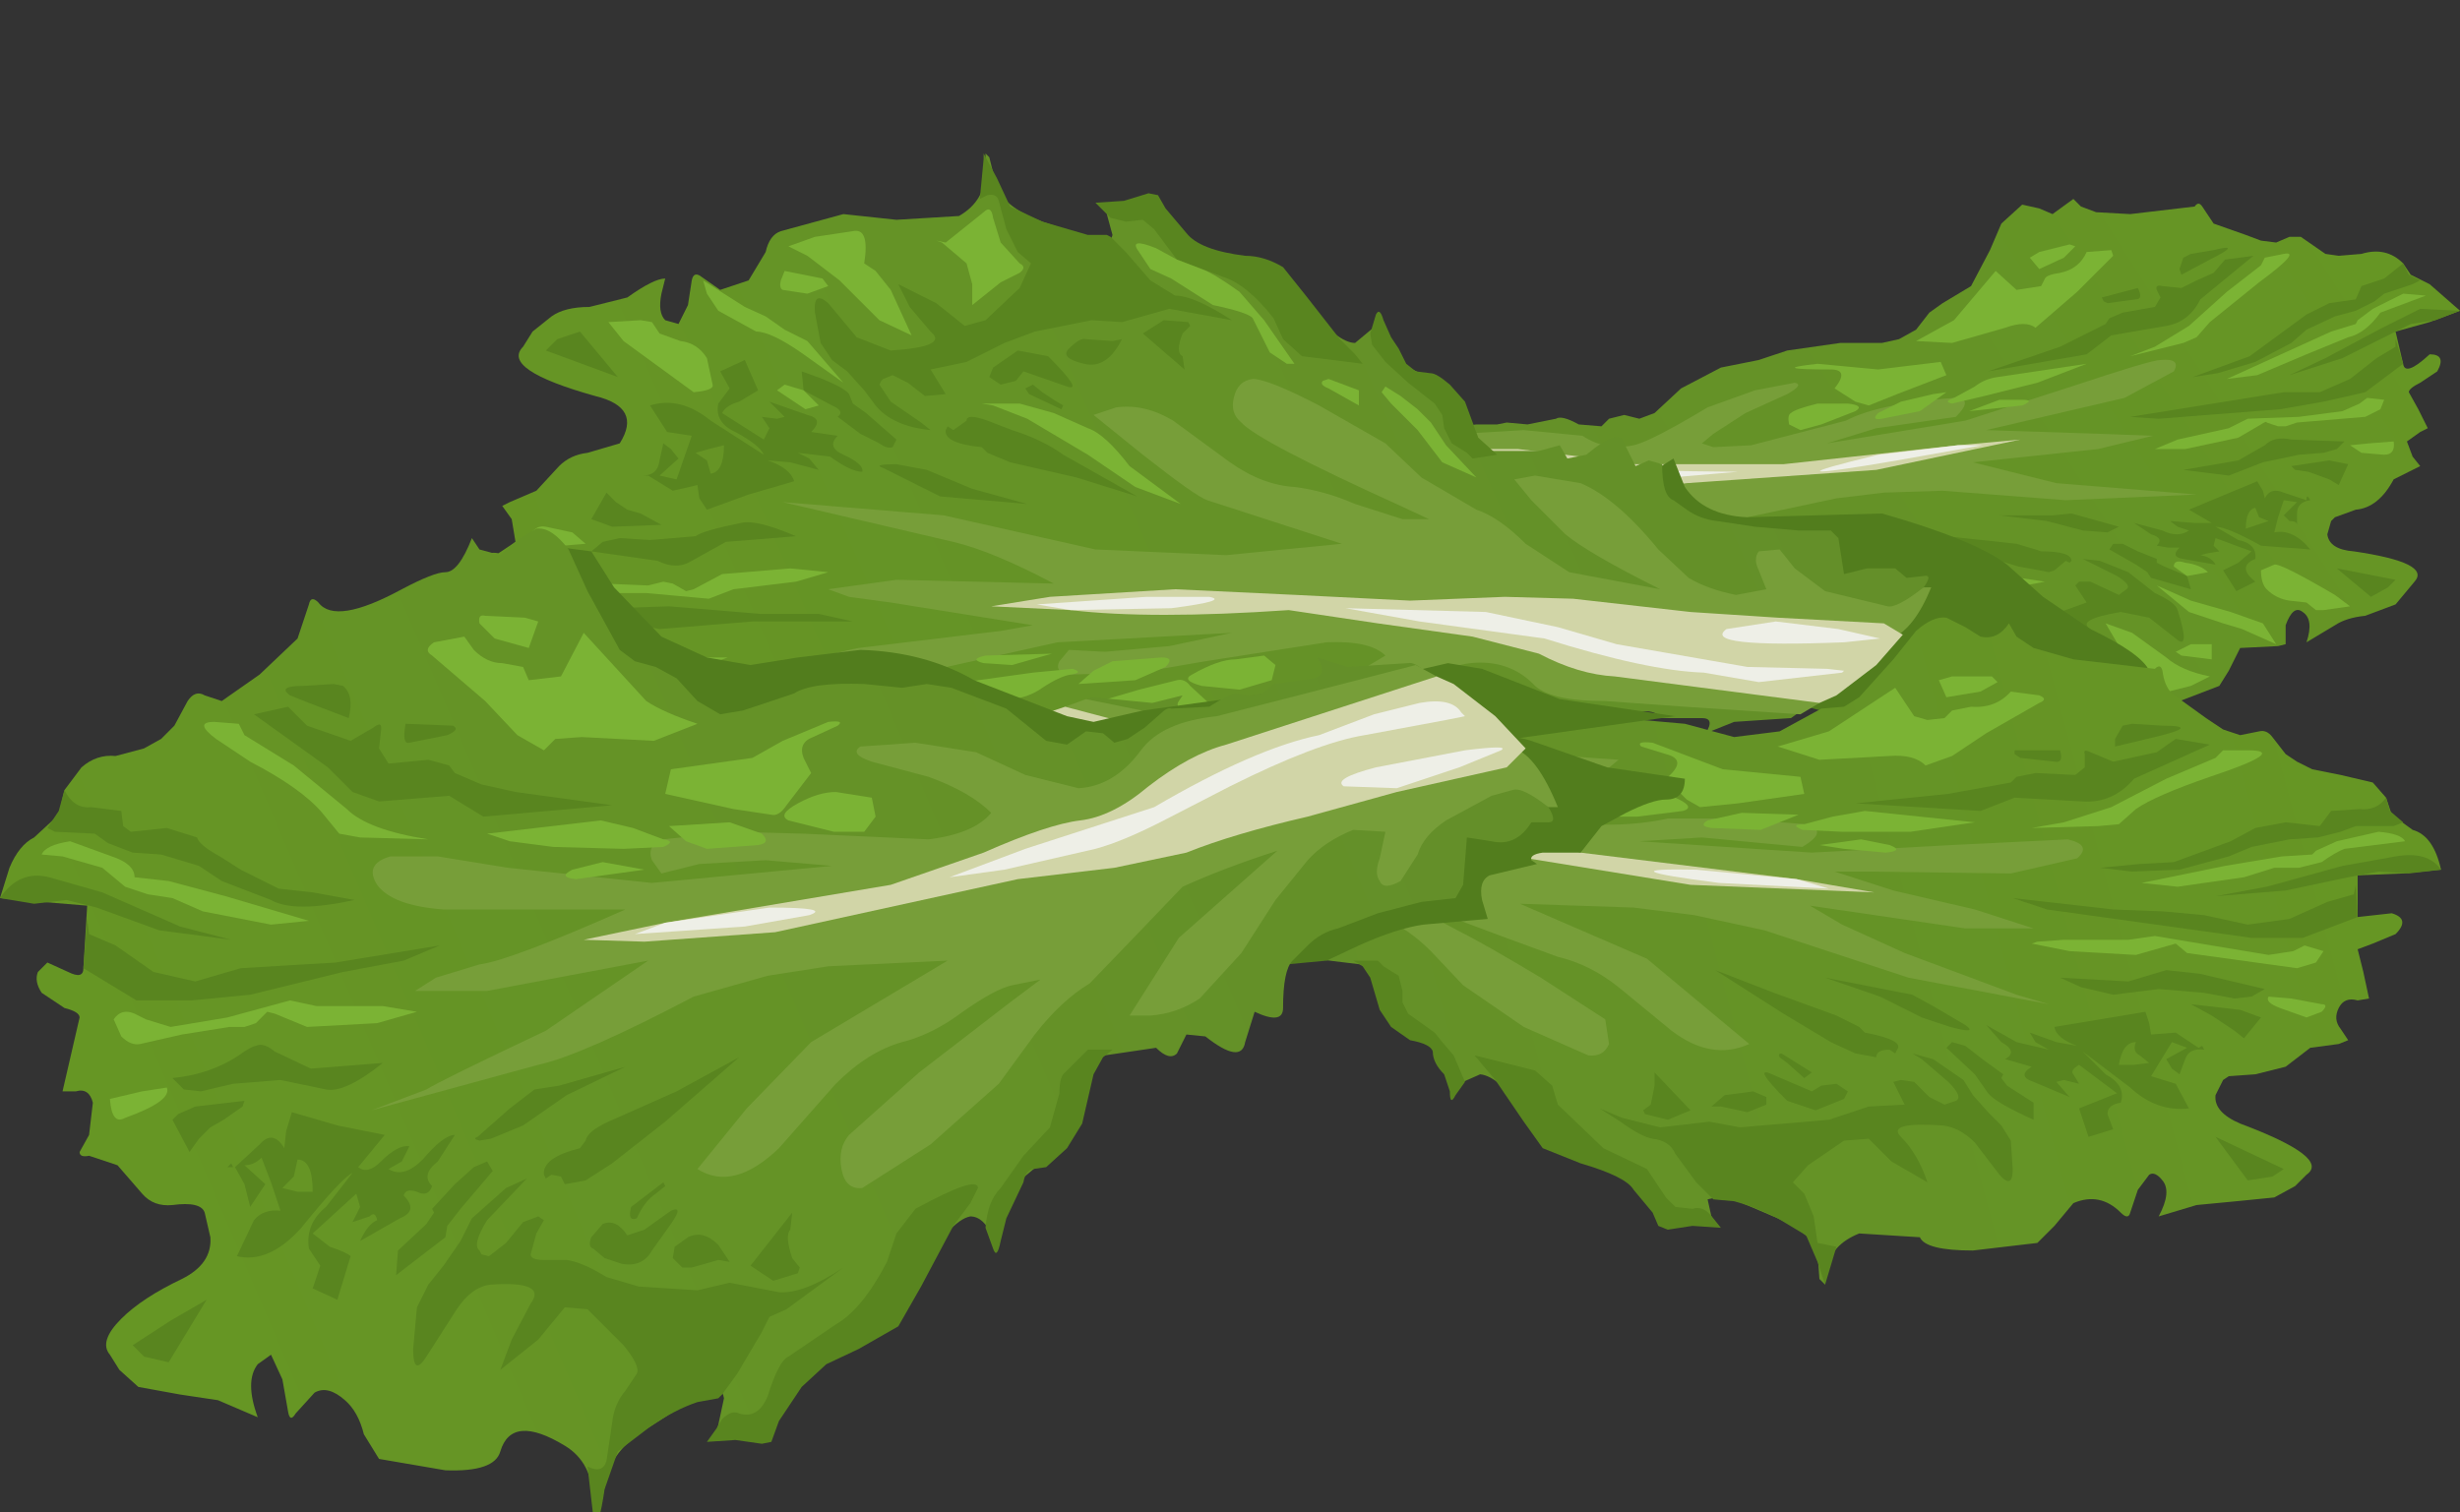 <?xml version="1.0" encoding="UTF-8" standalone="no"?>
<svg xmlns:xlink="http://www.w3.org/1999/xlink" height="39.9px" width="64.9px" xmlns="http://www.w3.org/2000/svg">
  <rect width="100%" height="100%" fill="#333333" stroke="none"/>
  <g transform="matrix(1.0, 0.0, 0.0, 1.0, 0.0, 0.0)">
    <use height="36.2" transform="matrix(1.0, 0.0, 0.0, 1.0, 0.0, 4.0)" width="64.9" xlink:href="#shape0"/>
  </g>
  <defs>
    <g id="shape0" transform="matrix(1.0, 0.0, 0.0, 1.0, 0.0, -4.0)">
      <path d="M61.7 6.75 L62.3 6.7 Q62.95 6.5 63.4 6.95 L63.6 7.25 64.1 7.5 64.9 8.2 64.1 8.5 63.2 8.75 63.4 9.6 Q63.45 9.95 64.1 9.35 64.55 9.35 64.3 9.8 L63.85 10.1 Q63.55 10.25 63.55 10.35 L63.8 10.8 64.05 11.3 63.85 11.4 63.5 11.65 63.65 12.05 63.85 12.3 63.65 12.4 63.15 12.65 Q62.75 13.4 62.15 13.45 L61.6 13.65 61.5 13.75 61.4 14.1 Q61.45 14.5 62.1 14.55 64.15 14.85 63.7 15.35 L63.2 15.95 62.4 16.25 Q61.9 16.3 61.6 16.5 L60.85 16.95 Q61.05 16.35 60.75 16.15 60.5 15.95 60.3 16.5 L60.3 17.0 60.1 17.05 59.1 17.1 58.8 17.7 58.55 18.1 57.25 18.6 Q56.25 18.85 56.1 18.6 55.8 18.15 54.8 18.8 54.25 19.25 54.35 19.75 L54.35 20.1 54.25 20.0 54.05 19.45 Q53.8 19.1 53.05 18.95 L51.85 18.7 Q51.55 18.7 51.5 18.85 L51.65 19.2 51.45 19.4 51.0 19.55 50.4 19.3 49.95 18.8 49.15 18.7 48.1 18.55 47.3 18.0 Q46.55 17.4 46.2 17.45 46.0 17.5 45.85 17.65 L45.75 17.85 45.15 17.15 44.4 16.9 Q44.0 16.85 43.65 16.25 L43.15 15.75 42.1 15.9 41.7 16.05 41.5 15.8 Q41.4 15.7 41.1 15.95 40.45 16.45 40.3 16.2 L40.05 15.8 39.5 15.9 39.15 15.25 38.2 15.0 36.5 15.0 35.8 15.1 35.6 15.0 35.45 14.3 34.95 14.45 34.1 14.4 Q33.45 14.7 33.75 14.25 L34.85 13.0 35.25 12.45 35.75 11.9 36.25 11.5 37.45 11.3 38.05 11.0 38.0 11.15 38.15 11.3 38.95 11.2 39.5 11.2 39.75 11.15 40.3 11.2 41.05 11.05 Q41.2 10.95 41.65 11.2 L42.25 11.25 42.45 11.05 42.85 10.95 43.25 11.05 43.65 10.9 44.35 10.25 45.4 9.7 46.4 9.5 47.15 9.25 48.55 9.05 49.65 9.05 50.1 8.95 50.55 8.7 50.9 8.25 51.25 8.0 52.0 7.55 52.5 6.6 52.8 5.9 53.35 5.4 53.8 5.5 54.15 5.65 54.7 5.25 54.9 5.45 55.3 5.6 56.2 5.65 57.9 5.45 Q58.0 5.3 58.1 5.45 L58.4 5.9 59.25 6.2 59.65 6.35 60.05 6.4 60.4 6.25 60.7 6.25 61.35 6.7 61.7 6.75" fill="url(#gradient0)" fill-rule="evenodd" stroke="none"/>
      <path d="M57.35 9.8 L56.05 10.5 52.4 11.35 55.45 11.45 56.8 11.5 55.35 11.85 52.05 12.2 54.25 12.75 57.95 13.05 54.5 13.2 51.25 12.95 49.7 13.0 48.45 13.15 46.1 13.65 49.0 14.15 51.55 15.45 49.9 15.5 48.6 14.9 47.15 14.6 45.85 14.45 44.85 14.25 44.25 14.3 44.9 14.5 46.9 15.1 48.45 15.65 48.65 16.15 48.3 16.5 46.8 16.2 45.35 15.65 44.5 15.1 43.3 14.6 Q42.8 14.5 42.2 14.1 41.6 13.7 41.2 13.65 L39.25 13.6 41.4 14.4 Q41.9 14.65 42.55 15.25 L41.15 15.35 40.2 14.9 39.4 14.3 38.7 13.9 37.65 13.65 Q37.05 13.65 37.05 13.85 L37.25 14.2 37.3 14.5 36.85 14.6 36.5 14.35 Q36.3 14.05 35.8 13.95 L34.4 13.85 Q34.3 13.8 34.0 14.05 L33.75 14.25 33.55 14.3 33.75 13.85 34.3 13.25 35.0 12.75 35.25 12.45 35.7 11.85 36.1 11.55 38.5 11.45 40.2 11.35 41.75 11.5 Q42.35 11.9 43.1 11.75 43.55 11.65 45.05 10.75 L46.3 10.3 47.35 10.1 Q47.6 10.15 47.15 10.4 L46.05 10.9 45.2 11.45 44.9 11.7 45.2 11.8 46.2 11.75 48.7 11.1 Q49.55 10.65 51.55 10.5 52.1 10.5 51.6 11.0 L49.5 11.3 48.2 11.7 51.85 11.1 54.65 10.2 Q56.75 9.5 57.0 9.5 57.55 9.45 57.35 9.8" fill="#779e39" fill-rule="evenodd" stroke="none"/>
      <path d="M59.6 13.65 L59.5 13.4 Q59.25 13.45 59.25 13.95 L59.85 13.75 59.6 13.65 M60.85 13.2 Q60.85 13.0 60.95 13.2 60.6 13.25 60.6 13.55 L60.6 13.85 Q60.6 13.75 60.4 13.75 L60.25 13.6 60.6 13.25 60.25 13.2 60.1 13.65 60.0 14.05 Q60.5 13.95 60.95 14.5 L59.65 14.4 Q58.75 13.9 58.45 13.9 L59.05 14.25 Q59.55 14.35 59.5 14.75 59.0 14.95 59.5 15.35 L59.0 15.6 58.65 15.05 59.05 14.85 59.4 14.55 58.45 14.2 58.4 14.4 58.55 14.55 58.25 14.6 58.05 14.65 Q58.35 14.7 58.45 14.9 L57.6 14.75 Q57.25 14.7 57.5 14.45 L57.2 14.45 56.9 14.4 Q57.1 14.2 56.75 14.1 L56.3 13.8 57.05 14.0 Q57.45 14.2 57.75 14.0 L57.45 13.9 57.25 13.75 57.9 13.8 58.35 13.8 57.75 13.45 59.55 12.7 59.7 12.95 59.75 13.15 Q59.9 12.85 60.25 13.0 L60.85 13.2" fill="#59851f" fill-rule="evenodd" stroke="none"/>
      <path d="M56.4 14.55 L56.9 14.75 56.9 14.85 57.1 14.95 57.7 15.2 57.8 15.55 56.75 15.25 56.65 15.1 56.35 14.9 55.65 14.5 55.75 14.35 56.0 14.35 56.4 14.55" fill="#59851f" fill-rule="evenodd" stroke="none"/>
      <path d="M55.4 14.8 L56.15 15.1 56.85 15.65 Q57.4 15.9 57.45 16.1 57.8 17.2 57.4 16.85 L56.7 16.3 55.95 16.15 Q54.75 16.35 55.15 16.6 L55.95 17.4 55.1 17.15 54.5 16.8 Q54.3 16.7 54.05 16.95 L53.4 17.65 Q53.1 18.0 53.2 18.1 L53.5 18.3 53.8 18.7 54.0 19.25 54.4 19.2 54.4 20.1 54.1 19.65 53.75 19.15 53.05 18.95 51.6 18.85 51.2 18.6 Q50.85 18.45 50.6 18.1 L50.05 17.9 49.3 17.75 48.85 17.55 49.35 17.65 50.15 17.6 51.15 17.25 51.8 17.2 53.6 16.6 54.35 16.15 55.05 15.9 54.75 15.45 54.85 15.35 55.15 15.35 55.9 15.7 56.1 15.55 Q56.25 15.45 55.85 15.2 L54.95 14.75 55.4 14.8" fill="#59851f" fill-rule="evenodd" stroke="none"/>
      <path d="M50.45 19.45 L49.95 19.1 Q49.75 18.8 48.7 18.8 L47.85 18.65 47.3 18.2 46.55 17.5 45.95 17.05 Q45.95 16.9 47.25 17.05 47.55 17.1 47.7 17.3 L47.95 17.7 49.1 18.35 50.1 18.55 50.65 19.05 50.9 19.2 51.25 19.15 Q51.5 19.05 51.75 19.3 L51.95 19.4 51.35 19.55 50.85 19.75 50.65 19.7 50.45 19.45" fill="#59851f" fill-rule="evenodd" stroke="none"/>
      <path d="M43.4 15.95 L42.95 15.7 43.5 15.55 43.65 15.65 43.95 15.8 44.15 16.05 44.4 16.5 45.0 16.8 45.5 17.15 45.9 17.65 45.8 18.0 45.7 18.05 45.65 17.95 45.45 17.6 45.05 17.2 Q45.0 17.05 44.55 17.05 L44.1 16.9 43.75 16.6 43.4 15.95" fill="#59851f" fill-rule="evenodd" stroke="none"/>
      <path d="M53.55 15.8 Q53.75 15.8 53.8 15.9 L53.8 16.1 53.25 16.45 52.6 16.4 Q51.8 15.85 52.15 15.9 L53.1 16.1 Q53.4 15.8 53.55 15.8" fill="#59851f" fill-rule="evenodd" stroke="none"/>
      <path d="M52.95 15.7 Q53.1 15.9 52.9 15.85 L52.45 15.6 Q51.95 15.6 52.25 15.45 L52.95 15.7" fill="#59851f" fill-rule="evenodd" stroke="none"/>
      <path d="M51.9 16.4 Q52.5 16.4 52.2 16.6 L51.85 16.85 51.3 16.85 51.1 16.95 51.3 16.65 Q51.55 16.35 51.9 16.4" fill="#59851f" fill-rule="evenodd" stroke="none"/>
      <path d="M50.7 17.1 L50.3 17.4 49.75 17.45 49.7 17.35 49.85 17.2 49.8 16.75 49.75 16.5 50.7 17.1" fill="#59851f" fill-rule="evenodd" stroke="none"/>
      <path d="M53.2 14.35 L53.7 14.5 53.85 14.55 Q54.65 14.55 54.65 14.8 L54.6 14.85 54.5 14.8 54.2 15.05 54.05 15.1 53.8 15.05 53.25 14.95 52.1 14.6 50.45 14.05 51.8 14.2 53.2 14.35" fill="#59851f" fill-rule="evenodd" stroke="none"/>
      <path d="M54.65 13.55 L55.9 13.9 55.6 14.05 54.95 14.0 54.0 13.75 52.75 13.6 54.15 13.6 54.65 13.55" fill="#59851f" fill-rule="evenodd" stroke="none"/>
      <path d="M60.85 8.3 L61.45 8.0 62.15 7.9 62.3 7.55 62.9 7.35 63.4 6.95 63.55 7.25 63.85 7.4 63.65 7.5 62.9 7.75 62.65 7.95 62.15 8.2 61.6 8.35 60.85 8.7 60.45 9.05 59.5 9.55 58.5 9.85 57.85 9.95 59.35 9.4 60.85 8.3" fill="#59851f" fill-rule="evenodd" stroke="none"/>
      <path d="M62.85 8.65 L63.85 8.15 64.9 8.2 64.25 8.45 63.6 8.55 63.0 8.85 61.8 9.45 60.4 9.9 61.35 9.45 62.85 8.65" fill="#59851f" fill-rule="evenodd" stroke="none"/>
      <path d="M63.4 9.6 L62.4 10.35 61.3 10.6 60.15 10.8 56.95 11.05 56.2 11.0 60.25 10.35 61.2 10.35 62.0 10.0 62.7 9.45 63.2 9.15 63.2 8.95 63.4 9.6" fill="#59851f" fill-rule="evenodd" stroke="none"/>
      <path d="M61.85 11.65 L61.65 11.85 61.3 11.95 60.65 12.0 59.7 12.2 58.8 12.55 57.6 12.4 59.05 12.15 59.75 11.75 Q60.0 11.5 60.45 11.6 L61.85 11.65" fill="#59851f" fill-rule="evenodd" stroke="none"/>
      <path d="M60.45 12.3 L61.45 12.15 61.95 12.25 61.7 12.8 61.45 12.65 60.9 12.45 60.55 12.4 60.45 12.3" fill="#59851f" fill-rule="evenodd" stroke="none"/>
      <path d="M61.65 15.0 L63.2 15.3 63.0 15.5 62.55 15.75 61.65 15.0" fill="#59851f" fill-rule="evenodd" stroke="none"/>
      <path d="M59.45 6.75 L58.05 7.9 Q57.75 8.5 57.15 8.6 L55.7 8.85 55.05 9.35 52.45 9.8 54.35 9.15 55.55 8.55 55.65 8.4 56.0 8.25 56.85 8.1 57.0 7.85 56.9 7.65 Q56.85 7.5 57.05 7.55 L57.55 7.6 57.95 7.4 58.4 7.2 58.7 6.85 59.45 6.75" fill="#59851f" fill-rule="evenodd" stroke="none"/>
      <path d="M57.55 7.25 L57.5 7.1 57.6 6.8 57.8 6.7 58.4 6.6 Q59.2 6.4 58.3 6.85 L57.55 7.25" fill="#59851f" fill-rule="evenodd" stroke="none"/>
      <path d="M56.4 7.6 Q56.55 7.9 56.35 7.9 L55.6 8.0 55.5 7.95 55.45 7.85 56.4 7.6" fill="#59851f" fill-rule="evenodd" stroke="none"/>
      <path d="M41.05 13.2 L38.6 13.25 36.7 13.3 34.45 13.5 34.05 13.3 34.6 12.7 35.35 12.05 35.7 11.85 40.05 11.85 41.7 12.05 43.15 12.25 45.15 12.25 47.05 12.25 51.65 11.75 53.3 11.6 49.5 12.4 44.5 12.75 41.05 13.2" fill="#d1d5a7" fill-rule="evenodd" stroke="none"/>
      <path d="M45.85 12.45 L42.9 12.7 40.1 12.45 38.85 12.35 37.25 12.35 35.6 12.5 35.2 12.6 35.25 12.45 Q35.5 12.1 37.0 12.1 L38.15 12.1 41.6 12.4 45.85 12.45" fill="#eeefe7" fill-rule="evenodd" stroke="none"/>
      <path d="M50.05 12.15 Q46.25 12.8 49.55 12.0 L51.65 11.75 52.3 11.75 50.05 12.15" fill="#eeefe7" fill-rule="evenodd" stroke="none"/>
      <path d="M35.3 13.05 L37.1 12.85 37.8 13.0 36.75 13.25 35.45 13.25 34.55 13.2 35.3 13.05" fill="#eeefe7" fill-rule="evenodd" stroke="none"/>
      <path d="M63.15 11.65 Q63.2 12.0 62.9 12.0 L62.3 11.95 62.0 11.75 62.5 11.7 63.15 11.65" fill="#7bb334" fill-rule="evenodd" stroke="none"/>
      <path d="M55.75 6.75 L54.8 7.7 53.7 8.65 Q53.45 8.45 52.9 8.65 L51.5 9.05 50.55 9.0 51.55 8.45 52.65 7.15 53.2 7.65 53.85 7.55 53.95 7.35 Q54.0 7.25 54.35 7.2 54.85 7.1 55.05 6.65 L55.7 6.6 55.75 6.75" fill="#7bb334" fill-rule="evenodd" stroke="none"/>
      <path d="M54.6 6.45 L54.75 6.5 54.45 6.8 53.8 7.1 53.55 6.8 53.8 6.65 54.6 6.45" fill="#7bb334" fill-rule="evenodd" stroke="none"/>
      <path d="M51.35 9.9 L50.05 10.4 49.3 10.7 48.95 10.6 48.4 10.25 Q48.8 9.75 48.3 9.75 46.6 9.75 47.95 9.6 L49.55 9.75 51.2 9.55 51.35 9.9" fill="#7bb334" fill-rule="evenodd" stroke="none"/>
      <path d="M47.95 10.65 L48.75 10.65 Q49.2 10.7 48.95 10.85 L48.05 11.2 47.5 11.35 47.2 11.2 Q47.15 10.95 47.25 10.9 47.35 10.8 47.95 10.65" fill="#7bb334" fill-rule="evenodd" stroke="none"/>
      <path d="M50.15 10.6 L51.0 10.4 51.35 10.35 50.65 10.85 49.65 11.05 Q49.35 11.1 49.55 10.9 L50.15 10.6" fill="#7bb334" fill-rule="evenodd" stroke="none"/>
      <path d="M55.05 9.6 L53.75 10.1 52.35 10.45 51.5 10.65 Q51.25 10.6 51.55 10.5 L52.1 10.2 Q52.35 10.0 52.7 9.95 L55.05 9.6" fill="#7bb334" fill-rule="evenodd" stroke="none"/>
      <path d="M52.75 10.55 L53.35 10.55 Q53.7 10.55 53.35 10.7 L51.95 10.85 52.75 10.55" fill="#7bb334" fill-rule="evenodd" stroke="none"/>
      <path d="M60.25 6.7 Q60.75 6.6 59.6 7.45 L58.3 8.5 57.95 8.9 57.6 9.05 56.2 9.4 56.85 9.15 57.75 8.6 58.75 7.7 59.65 7.0 59.75 6.8 60.25 6.7" fill="#7bb334" fill-rule="evenodd" stroke="none"/>
      <path d="M63.4 7.75 L64.0 7.8 62.8 8.25 Q62.4 8.8 61.95 8.9 L60.85 9.35 59.55 9.9 58.75 10.0 61.5 8.75 62.15 8.55 62.2 8.45 62.6 8.15 63.4 7.75" fill="#7bb334" fill-rule="evenodd" stroke="none"/>
      <path d="M62.9 10.55 L62.8 10.8 62.4 11.0 60.6 11.15 60.3 11.25 60.1 11.25 59.8 11.15 Q59.8 11.1 59.65 11.2 L59.05 11.55 57.65 11.85 56.85 11.85 57.45 11.6 58.8 11.3 59.3 11.05 60.65 11.0 61.8 10.85 62.25 10.65 62.45 10.5 62.9 10.55" fill="#7bb334" fill-rule="evenodd" stroke="none"/>
      <path d="M58.3 17.85 L57.8 18.1 57.0 18.3 56.75 18.1 56.7 17.7 56.05 17.3 55.55 16.45 56.25 16.7 57.15 17.35 Q57.55 17.7 58.3 17.85" fill="#7bb334" fill-rule="evenodd" stroke="none"/>
      <path d="M57.75 16.15 L56.9 15.45 57.8 15.85 58.85 16.15 59.7 16.45 60.05 17.0 59.15 16.6 58.65 16.45 57.75 16.15" fill="#7bb334" fill-rule="evenodd" stroke="none"/>
      <path d="M57.55 17.3 L57.4 17.2 57.8 17.0 58.35 17.0 58.35 17.4 57.55 17.3" fill="#7bb334" fill-rule="evenodd" stroke="none"/>
      <path d="M54.35 17.2 L54.35 17.6 54.55 17.95 55.1 18.3 55.2 18.35 55.0 18.3 54.3 18.95 54.05 18.9 53.85 18.45 53.45 18.1 Q53.25 18.05 53.4 17.95 L53.75 17.7 54.35 17.2" fill="#7bb334" fill-rule="evenodd" stroke="none"/>
      <path d="M50.6 18.7 L49.6 18.45 48.75 18.1 48.15 17.6 47.45 16.9 47.6 16.9 47.95 17.05 48.4 17.65 49.25 17.8 50.2 18.15 Q50.55 18.25 50.9 18.6 51.25 18.95 50.6 18.7" fill="#7bb334" fill-rule="evenodd" stroke="none"/>
      <path d="M44.4 16.15 L44.1 15.75 43.35 15.2 44.1 15.4 44.7 16.0 45.3 16.4 Q45.65 16.5 45.5 16.7 L44.4 16.15" fill="#7bb334" fill-rule="evenodd" stroke="none"/>
      <path d="M46.0 16.55 L45.95 16.4 46.0 16.25 46.65 16.55 Q47.0 16.65 46.65 16.7 L46.0 16.55" fill="#7bb334" fill-rule="evenodd" stroke="none"/>
      <path d="M51.65 15.2 L50.7 14.55 49.55 14.0 50.55 14.2 51.6 14.65 52.95 15.2 53.95 15.35 53.15 15.5 51.65 15.2" fill="#7bb334" fill-rule="evenodd" stroke="none"/>
      <path d="M61.3 16.1 L61.1 16.1 60.85 15.9 60.4 15.85 Q60.05 15.8 59.8 15.55 59.65 15.4 59.65 15.05 L60.0 14.9 Q60.15 14.85 61.6 15.7 L62.0 16.0 61.3 16.1" fill="#7bb334" fill-rule="evenodd" stroke="none"/>
      <path d="M57.7 15.2 L57.35 14.95 Q57.35 14.75 57.65 14.85 58.05 14.9 58.25 15.1 L57.7 15.2" fill="#7bb334" fill-rule="evenodd" stroke="none"/>
      <path d="M53.9 15.75 L55.15 16.6 Q56.5 17.25 56.7 17.7 L56.5 18.1 Q52.2 19.95 50.45 19.45 L45.25 17.95 Q41.35 16.75 41.15 16.55 L36.85 14.6 38.85 12.1 39.7 12.9 Q40.65 13.6 41.05 13.2 41.75 12.6 43.35 12.6 L44.15 12.1 44.45 12.85 Q44.95 13.6 46.1 13.65 L49.65 13.55 Q52.1 14.25 52.95 14.9 L53.9 15.75" fill="#527d1d" fill-rule="evenodd" stroke="none"/>
      <path d="M50.75 15.5 L49.2 17.05 48.65 17.6 48.6 17.75 47.95 18.45 47.25 18.95 45.75 19.05 45.0 19.35 Q45.25 18.95 44.9 18.95 L43.85 18.95 Q43.6 18.7 43.25 18.8 L42.85 18.85 42.2 18.7 41.7 18.65 41.25 18.8 40.95 18.7 40.55 18.5 40.1 18.3 39.8 18.3 39.5 18.55 39.05 18.6 38.55 18.4 38.05 18.55 37.05 19.35 35.7 19.95 34.45 20.1 33.45 20.3 31.7 20.35 30.35 20.2 29.8 20.2 29.25 20.55 28.7 21.05 28.2 21.4 27.7 21.55 27.3 21.85 26.85 22.45 26.55 23.15 26.05 24.1 25.3 24.6 24.8 24.4 24.35 24.15 Q24.05 24.1 23.8 24.4 L23.65 24.65 Q23.25 23.95 22.9 24.0 L21.85 23.8 Q20.1 23.3 19.65 23.8 19.5 24.0 19.5 23.8 L19.15 23.15 18.15 22.55 Q17.55 22.1 17.2 22.15 L16.75 22.35 16.3 22.25 15.95 21.75 Q15.8 21.55 15.6 21.55 15.15 21.2 14.4 21.35 13.55 21.55 13.1 20.8 L12.95 20.35 Q12.75 20.05 12.3 19.95 11.8 19.85 11.4 18.8 L12.45 18.6 13.6 18.35 13.45 17.1 Q13.4 16.85 13.05 17.1 L12.55 17.35 12.3 17.2 Q12.2 17.0 12.35 16.75 12.5 16.55 12.95 16.4 L13.35 16.1 Q12.85 15.0 12.85 14.7 12.85 14.55 13.15 14.6 L13.6 14.3 13.5 13.7 13.25 13.35 13.45 13.25 14.15 12.95 14.75 12.3 Q15.05 12.0 15.5 11.95 L16.35 11.7 Q16.95 10.75 15.7 10.45 13.2 9.75 13.8 9.15 L14.05 8.75 14.55 8.35 Q14.9 8.1 15.55 8.1 L16.55 7.85 Q17.25 7.35 17.55 7.35 L17.45 7.75 Q17.35 8.25 17.55 8.45 L17.9 8.55 18.15 8.05 18.25 7.4 Q18.3 7.15 18.5 7.3 L19.0 7.65 19.75 7.4 20.2 6.65 Q20.3 6.2 20.6 6.1 L22.25 5.65 23.65 5.8 25.3 5.7 Q26.0 5.3 26.0 4.5 L26.0 4.05 26.1 4.15 26.3 4.95 Q26.55 5.5 27.5 5.85 L28.95 6.35 Q29.3 6.45 29.35 6.2 L29.2 5.65 29.45 5.45 30.1 5.3 30.75 5.8 31.3 6.5 32.3 6.8 33.55 7.2 34.45 8.05 Q35.3 9.05 35.75 9.05 L36.35 8.55 36.5 9.0 36.95 9.6 37.9 10.05 Q38.4 10.25 38.75 11.1 L38.95 11.7 39.3 11.9 40.6 11.9 41.15 11.75 41.35 12.1 41.85 12.0 Q42.75 11.25 42.85 11.7 L43.15 12.3 43.5 12.15 43.85 12.25 Q43.85 13.1 44.15 13.2 L44.5 13.45 Q44.85 13.7 45.3 13.75 L46.3 13.9 47.45 14.0 48.3 14.0 48.5 14.2 48.65 15.15 49.25 15.0 50.0 15.0 50.3 15.25 50.75 15.2 Q51.0 15.15 50.75 15.5" fill="url(#gradient1)" fill-rule="evenodd" stroke="none"/>
      <path d="M50.95 15.5 Q50.5 16.6 49.9 16.85 L48.95 17.4 Q48.9 17.3 48.6 17.75 L48.0 18.55 47.5 18.85 44.45 18.65 42.35 18.5 Q40.85 18.5 40.45 18.05 39.8 17.4 38.8 17.5 38.3 17.55 37.5 17.95 L36.25 18.55 34.7 18.95 33.35 19.05 Q33.05 18.95 33.6 18.75 L35.05 18.2 36.55 17.3 Q36.15 16.9 35.0 16.95 L31.8 17.45 30.05 17.75 28.25 17.8 Q27.8 17.75 27.95 17.45 L28.2 17.15 29.15 17.2 30.85 17.05 32.5 16.7 27.9 16.95 24.3 17.75 22.5 18.25 21.3 18.35 Q20.65 18.25 21.0 17.8 21.35 17.35 22.65 17.1 L26.4 16.65 27.25 16.5 23.5 15.9 22.4 15.75 21.85 15.55 23.65 15.3 27.8 15.4 Q26.2 14.55 25.15 14.3 L20.65 13.25 24.9 13.6 28.9 14.5 32.35 14.65 35.4 14.35 31.85 13.2 Q31.55 13.1 30.15 12.0 L28.85 10.95 29.45 10.75 Q30.2 10.65 30.95 11.1 L32.45 12.2 Q33.3 12.8 34.15 12.85 34.95 12.95 35.75 13.3 L37.0 13.7 37.7 13.7 36.95 13.35 Q33.2 11.65 32.75 11.15 32.45 10.9 32.55 10.5 32.65 10.05 33.05 10.0 33.45 10.0 34.8 10.7 L36.55 11.7 37.5 12.6 38.95 13.45 Q39.55 13.65 40.25 14.35 L41.4 15.1 43.8 15.55 Q41.9 14.6 41.3 14.1 L40.4 13.2 39.95 12.65 40.5 12.55 41.7 12.75 Q42.65 13.15 43.75 14.5 L44.55 15.25 Q45.05 15.55 45.8 15.7 L46.6 15.55 46.4 15.05 Q46.25 14.75 46.4 14.55 L46.95 14.5 47.35 15.0 48.15 15.6 49.8 16.0 Q50.05 16.05 50.75 15.5 L50.95 15.5" fill="#779e39" fill-rule="evenodd" stroke="none"/>
      <path d="M18.65 12.15 L18.75 12.5 Q19.1 12.45 19.1 11.75 L18.7 11.85 18.35 11.95 18.65 12.15 M21.75 11.45 L22.1 11.5 Q21.8 11.8 22.25 12.0 22.8 12.25 22.75 12.45 22.45 12.45 21.9 12.05 L21.05 11.95 21.35 12.1 21.6 12.4 20.85 12.2 20.25 12.15 Q20.85 12.35 20.95 12.7 L19.75 13.05 18.65 13.45 18.45 13.15 18.4 12.8 17.75 12.95 17.1 12.55 16.95 12.55 Q17.35 12.55 17.4 12.15 L17.5 11.7 17.7 11.85 17.9 12.1 17.4 12.55 17.85 12.65 18.25 11.5 17.6 11.4 17.15 10.7 Q17.95 10.45 18.75 11.1 L20.15 12.0 Q20.05 11.75 19.4 11.4 18.85 11.15 18.95 10.65 L19.25 10.25 19.0 9.8 19.65 9.5 20.0 10.3 19.5 10.6 Q19.15 10.7 19.05 10.9 L20.15 11.6 20.3 11.3 20.1 11.0 20.5 11.05 20.7 11.0 20.3 10.6 21.3 10.95 Q21.75 11.05 21.4 11.4 L21.75 11.45" fill="#59851f" fill-rule="evenodd" stroke="none"/>
      <path d="M21.7 10.0 Q22.3 10.25 22.4 10.4 L22.5 10.65 22.85 10.9 23.65 11.6 23.55 11.8 Q23.4 11.85 23.2 11.7 L22.7 11.45 22.1 11.0 Q22.3 10.85 21.95 10.7 L21.2 10.3 21.15 9.8 21.7 10.0" fill="#59851f" fill-rule="evenodd" stroke="none"/>
      <path d="M30.85 8.15 L29.6 8.5 28.8 8.45 27.3 8.75 26.5 9.05 25.5 9.55 24.55 9.75 24.95 10.4 24.4 10.45 23.95 10.1 23.55 9.9 23.3 10.0 23.25 10.05 23.2 10.15 23.5 10.6 24.3 11.15 24.55 11.35 Q23.55 11.25 23.1 10.7 L22.8 10.3 22.35 9.8 21.95 9.5 21.65 9.05 21.5 8.25 Q21.45 7.65 21.85 8.0 L22.6 8.9 23.5 9.25 Q25.05 9.15 24.55 8.75 L24.0 8.1 23.7 7.5 24.7 8.0 25.45 8.6 26.0 8.45 26.9 7.6 27.2 6.95 26.85 6.65 26.55 6.05 26.35 5.3 Q26.3 5.1 26.05 5.15 L25.85 5.25 25.95 4.2 25.95 4.05 26.3 4.7 26.65 5.45 27.5 5.85 28.7 6.2 29.2 6.2 29.3 6.25 29.7 6.65 30.35 7.4 31.0 7.8 Q31.5 7.8 32.5 8.45 L30.85 8.15" fill="#59851f" fill-rule="evenodd" stroke="none"/>
      <path d="M35.75 9.35 L35.95 9.6 34.35 9.4 33.85 8.95 33.6 8.4 Q32.9 7.5 32.25 7.3 L31.05 6.85 30.45 6.05 30.15 5.8 29.7 5.85 29.3 5.75 28.9 5.35 29.65 5.3 30.3 5.1 30.55 5.15 30.75 5.5 31.3 6.15 Q31.65 6.6 32.85 6.75 33.35 6.75 33.85 7.05 L34.45 7.8 35.35 8.95 35.75 9.35" fill="#59851f" fill-rule="evenodd" stroke="none"/>
      <path d="M36.3 8.3 Q36.4 8.1 36.5 8.45 L36.7 8.9 36.9 9.2 37.1 9.6 37.35 9.8 37.75 9.85 Q37.9 9.85 38.25 10.15 L38.65 10.6 39.0 11.55 39.5 12.0 38.85 12.1 38.7 11.95 38.3 11.7 38.1 11.3 38.05 10.95 37.85 10.65 37.15 10.1 36.55 9.55 36.2 9.1 36.15 8.8 36.3 8.3" fill="#59851f" fill-rule="evenodd" stroke="none"/>
      <path d="M26.4 10.15 L26.1 9.95 26.2 9.7 26.85 9.25 27.65 9.4 Q28.6 10.35 28.15 10.2 L27.0 9.8 26.8 10.05 26.4 10.15" fill="#59851f" fill-rule="evenodd" stroke="none"/>
      <path d="M27.15 10.4 L27.05 10.25 27.25 10.15 27.5 10.35 27.8 10.55 28.05 10.7 28.0 10.8 27.15 10.4" fill="#59851f" fill-rule="evenodd" stroke="none"/>
      <path d="M28.6 9.6 Q27.95 9.45 28.2 9.2 28.5 8.9 28.65 8.95 L29.35 9.0 29.6 8.95 Q29.2 9.75 28.6 9.6" fill="#59851f" fill-rule="evenodd" stroke="none"/>
      <path d="M30.15 8.8 L30.7 8.45 31.35 8.5 31.4 8.6 31.2 8.8 Q31.0 9.3 31.2 9.4 L31.25 9.75 30.15 8.8" fill="#59851f" fill-rule="evenodd" stroke="none"/>
      <path d="M24.95 11.35 L25.0 11.25 25.15 11.35 25.5 11.1 Q25.5 10.9 26.05 11.1 L26.7 11.35 Q27.5 11.6 28.05 12.0 L30.0 13.1 28.4 12.6 26.65 12.2 26.05 11.95 25.9 11.8 Q24.9 11.7 24.95 11.35" fill="#59851f" fill-rule="evenodd" stroke="none"/>
      <path d="M27.1 13.3 L24.8 13.1 24.2 12.8 23.3 12.35 Q23.0 12.25 23.65 12.25 L24.45 12.4 25.65 12.9 27.1 13.3" fill="#59851f" fill-rule="evenodd" stroke="none"/>
      <path d="M19.3 17.9 L18.45 18.05 17.0 18.95 16.45 19.4 15.65 19.7 14.75 19.75 Q14.55 19.75 14.55 20.2 L14.3 20.35 13.75 20.4 13.3 20.6 13.1 20.8 12.95 20.4 12.6 20.1 12.85 20.0 13.3 19.95 13.8 19.8 14.15 19.6 14.8 19.3 15.5 19.2 16.45 18.8 16.75 18.65 17.0 18.4 Q17.35 18.15 18.25 17.85 L20.35 17.6 19.3 17.9" fill="#59851f" fill-rule="evenodd" stroke="none"/>
      <path d="M15.4 17.65 L17.2 17.2 15.9 17.65 14.0 18.6 12.65 19.1 Q11.8 19.3 11.4 18.8 L12.25 18.6 13.05 18.55 13.85 18.3 15.4 17.65" fill="#59851f" fill-rule="evenodd" stroke="none"/>
      <path d="M22.5 16.4 L19.85 16.4 17.4 16.6 16.85 16.5 16.25 16.5 15.2 16.8 14.3 17.45 13.6 17.8 13.6 18.1 13.45 17.1 14.8 16.3 16.15 16.05 17.65 16.0 20.05 16.2 21.6 16.2 22.5 16.4" fill="#59851f" fill-rule="evenodd" stroke="none"/>
      <path d="M16.35 14.2 L17.15 14.25 18.35 14.15 Q18.55 14.0 19.55 13.8 19.95 13.7 21.0 14.15 L19.15 14.3 18.25 14.8 Q17.85 15.05 17.35 14.8 L15.6 14.55 15.9 14.3 16.35 14.2" fill="#59851f" fill-rule="evenodd" stroke="none"/>
      <path d="M16.25 13.25 L16.55 13.45 16.9 13.55 17.45 13.85 16.15 13.9 15.6 13.7 16.0 13.0 16.25 13.25" fill="#59851f" fill-rule="evenodd" stroke="none"/>
      <path d="M16.3 9.95 L14.4 9.25 14.7 8.95 15.3 8.75 16.3 9.95" fill="#59851f" fill-rule="evenodd" stroke="none"/>
      <path d="M23.7 18.9 L26.95 18.65 24.55 19.25 Q23.35 19.55 23.0 19.9 L22.9 20.05 22.4 20.2 21.35 20.3 21.1 20.6 21.2 20.95 Q21.2 21.15 21.0 21.05 L20.4 20.9 19.3 21.35 18.85 21.75 17.95 21.75 Q18.5 21.3 19.8 20.4 L20.4 19.85 Q20.6 19.6 21.05 19.55 L22.85 19.45 23.7 18.9" fill="#59851f" fill-rule="evenodd" stroke="none"/>
      <path d="M20.4 21.35 Q20.55 21.8 20.25 22.0 L20.05 22.1 19.25 22.15 Q18.6 22.25 18.95 22.05 L19.4 21.8 20.4 21.35" fill="#59851f" fill-rule="evenodd" stroke="none"/>
      <path d="M21.8 21.05 L21.8 20.85 21.9 20.65 22.85 20.65 Q23.2 20.75 23.0 20.85 L21.8 21.05" fill="#59851f" fill-rule="evenodd" stroke="none"/>
      <path d="M46.9 16.3 L49.7 16.45 50.2 16.75 49.5 17.55 48.45 18.35 48.0 18.55 42.6 17.85 Q41.65 17.8 40.6 17.25 L38.85 16.8 36.35 16.45 34.0 16.1 Q30.35 16.35 28.25 16.1 L26.15 16.0 27.7 15.75 31.0 15.55 34.2 15.7 37.2 15.85 39.7 15.75 41.5 15.8 44.6 16.15 46.9 16.3" fill="#d1d5a7" fill-rule="evenodd" stroke="none"/>
      <path d="M48.2 17.65 L48.65 17.7 48.6 17.75 46.4 18.0 44.95 17.75 Q43.45 17.7 40.75 16.85 L37.45 16.4 35.5 16.05 39.2 16.15 41.1 16.55 42.65 17.0 46.1 17.6 48.2 17.65" fill="#eeefe7" fill-rule="evenodd" stroke="none"/>
      <path d="M30.9 16.05 L28.25 16.1 27.35 15.95 30.25 15.75 31.9 15.75 Q32.45 15.85 30.9 16.05" fill="#eeefe7" fill-rule="evenodd" stroke="none"/>
      <path d="M48.65 16.95 Q44.85 17.1 45.55 16.6 L46.85 16.4 48.5 16.6 49.6 16.85 48.65 16.95" fill="#eeefe7" fill-rule="evenodd" stroke="none"/>
      <path d="M14.05 14.35 Q13.85 14.4 14.0 14.1 14.15 13.85 14.4 13.9 L15.1 14.05 15.45 14.35 14.85 14.4 14.05 14.35" fill="#7bb334" fill-rule="evenodd" stroke="none"/>
      <path d="M25.45 21.45 L24.95 21.55 24.85 21.8 24.35 21.95 23.6 22.3 23.35 22.6 22.6 22.6 Q22.3 22.5 22.55 22.35 L23.8 21.2 24.65 20.45 Q25.2 19.95 25.3 20.05 L25.6 20.25 26.3 20.15 28.1 19.85 29.25 20.05 Q28.35 20.4 27.95 20.7 L26.4 22.3 25.75 21.5 25.45 21.45" fill="#7bb334" fill-rule="evenodd" stroke="none"/>
      <path d="M23.9 23.0 L23.75 22.85 Q23.75 22.65 24.1 22.5 24.7 22.2 25.0 22.2 L25.25 22.7 24.95 22.8 23.9 23.0" fill="#7bb334" fill-rule="evenodd" stroke="none"/>
      <path d="M30.05 18.2 L31.05 17.95 Q31.25 17.9 31.4 18.1 L32.05 18.7 31.85 19.0 Q31.75 19.35 32.15 19.4 L32.8 19.55 32.5 19.7 31.35 19.45 30.6 19.2 28.5 19.2 28.35 18.7 30.05 18.2" fill="#7bb334" fill-rule="evenodd" stroke="none"/>
      <path d="M32.7 18.2 L31.7 18.1 Q31.15 17.95 31.45 17.8 32.15 17.4 32.6 17.4 L33.35 17.3 33.65 17.55 33.55 17.95 32.7 18.2" fill="#7bb334" fill-rule="evenodd" stroke="none"/>
      <path d="M29.95 17.95 L28.45 18.05 28.85 17.7 29.35 17.45 30.65 17.35 Q31.0 17.35 30.75 17.6 L29.95 17.95" fill="#7bb334" fill-rule="evenodd" stroke="none"/>
      <path d="M27.5 18.15 Q27.15 18.4 26.7 18.45 L23.8 18.55 24.35 18.3 25.45 18.0 27.25 17.75 28.3 17.65 Q28.6 17.75 28.25 17.8 27.95 17.85 27.5 18.15" fill="#7bb334" fill-rule="evenodd" stroke="none"/>
      <path d="M26.7 17.55 L25.95 17.5 Q25.55 17.4 26.0 17.3 L27.75 17.25 26.7 17.55" fill="#7bb334" fill-rule="evenodd" stroke="none"/>
      <path d="M22.3 18.6 Q20.75 19.0 20.25 19.5 L18.9 20.55 17.7 21.35 17.55 21.6 16.95 21.75 Q16.45 21.8 17.0 21.35 L17.85 20.8 19.6 19.5 20.05 19.0 20.55 18.85 22.3 18.6" fill="#7bb334" fill-rule="evenodd" stroke="none"/>
      <path d="M15.65 18.65 L14.85 18.8 Q14.8 19.05 14.25 19.3 L13.2 19.75 12.6 19.65 12.45 19.55 14.0 19.1 14.6 18.6 15.15 18.4 15.8 18.25 16.55 17.9 Q17.6 17.4 18.25 17.35 L19.2 17.35 17.1 18.1 15.65 18.65" fill="#7bb334" fill-rule="evenodd" stroke="none"/>
      <path d="M21.0 15.35 L19.35 15.55 18.7 15.8 17.05 15.65 15.6 15.65 15.0 15.85 Q14.5 16.3 14.2 15.95 14.1 15.85 14.35 15.6 14.6 15.3 14.85 15.35 L15.9 15.4 17.1 15.45 17.5 15.35 17.75 15.4 18.1 15.6 18.3 15.55 19.05 15.15 20.85 15.0 21.85 15.1 21.0 15.35" fill="#7bb334" fill-rule="evenodd" stroke="none"/>
      <path d="M21.3 6.75 L20.8 6.5 21.5 6.25 22.5 6.1 Q22.95 6.0 22.8 6.95 L23.1 7.15 23.5 7.65 24.05 8.85 23.2 8.45 22.15 7.4 21.3 6.75" fill="#7bb334" fill-rule="evenodd" stroke="none"/>
      <path d="M21.3 9.0 L22.25 10.1 21.2 9.35 Q20.35 8.75 19.95 8.75 L18.95 8.2 18.65 7.75 18.55 7.4 19.65 8.1 20.2 8.35 20.7 8.7 21.3 9.0" fill="#7bb334" fill-rule="evenodd" stroke="none"/>
      <path d="M21.7 7.35 L21.85 7.55 21.3 7.75 20.65 7.65 Q20.55 7.6 20.6 7.4 L20.7 7.15 21.7 7.35" fill="#7bb334" fill-rule="evenodd" stroke="none"/>
      <path d="M25.95 5.6 Q26.15 5.4 26.2 5.75 L26.4 6.4 26.9 6.95 Q27.1 7.05 26.9 7.2 L26.4 7.45 25.65 8.05 25.65 7.5 25.5 6.95 24.85 6.4 24.7 6.35 24.95 6.4 25.95 5.6" fill="#7bb334" fill-rule="evenodd" stroke="none"/>
      <path d="M30.5 6.55 L31.05 6.85 31.7 7.1 Q32.0 7.2 32.7 7.7 L33.35 8.45 34.15 9.6 33.95 9.6 33.5 9.3 33.05 8.4 Q32.95 8.25 32.0 8.05 L30.9 7.35 30.35 7.1 30.05 6.65 Q29.75 6.25 30.5 6.55" fill="#7bb334" fill-rule="evenodd" stroke="none"/>
      <path d="M38.15 11.75 L38.95 12.6 38.05 12.2 37.4 11.35 36.7 10.65 36.45 10.35 36.55 10.2 36.95 10.45 37.4 10.8 37.75 11.15 38.15 11.75" fill="#7bb334" fill-rule="evenodd" stroke="none"/>
      <path d="M35.85 10.3 L35.85 10.7 35.05 10.25 Q34.8 10.15 34.9 10.05 L35.05 10.0 35.85 10.3" fill="#7bb334" fill-rule="evenodd" stroke="none"/>
      <path d="M28.7 11.3 Q29.15 11.45 29.8 12.3 L31.15 13.3 29.95 12.85 28.7 12.0 27.1 11.05 26.2 10.7 25.9 10.65 26.9 10.65 27.8 10.9 28.7 11.3" fill="#7bb334" fill-rule="evenodd" stroke="none"/>
      <path d="M17.4 8.8 L17.95 9.0 Q18.4 9.05 18.65 9.45 L18.8 10.15 Q18.85 10.3 18.3 10.35 L16.45 9.0 16.05 8.5 16.9 8.45 17.2 8.5 17.4 8.8" fill="#7bb334" fill-rule="evenodd" stroke="none"/>
      <path d="M21.2 10.3 L21.6 10.7 21.25 10.8 20.5 10.3 20.7 10.15 21.2 10.3" fill="#7bb334" fill-rule="evenodd" stroke="none"/>
      <path d="M63.65 21.9 Q64.2 22.05 64.4 22.95 L63.4 23.05 62.2 23.1 62.2 24.2 63.1 24.1 Q63.6 24.25 63.2 24.65 L62.6 24.9 62.2 25.05 62.35 25.65 62.5 26.35 62.2 26.4 Q61.85 26.3 61.7 26.6 61.55 26.9 61.75 27.15 L61.95 27.45 61.7 27.55 60.95 27.65 60.3 28.15 59.5 28.35 58.8 28.4 58.65 28.5 58.45 28.9 Q58.4 29.35 59.1 29.65 61.5 30.55 60.85 31.0 L60.55 31.3 60.0 31.6 59.0 31.7 57.95 31.8 56.95 32.1 Q57.3 31.45 57.05 31.15 56.85 30.9 56.7 31.0 L56.4 31.4 56.2 32.0 Q56.15 32.2 55.95 32.0 55.4 31.45 54.7 31.75 L54.2 32.35 53.75 32.8 52.05 33.0 Q50.8 33.0 50.65 32.65 L49.05 32.55 Q48.3 32.85 48.2 33.5 L48.15 33.9 48.0 33.75 47.95 33.05 Q47.8 32.55 46.9 32.15 L45.5 31.55 45.05 31.65 45.15 32.1 Q45.2 32.3 44.85 32.25 L44.2 32.3 43.6 31.8 43.15 31.1 42.25 30.7 41.05 30.25 40.25 29.4 Q39.55 28.4 39.05 28.35 L38.6 28.55 38.45 28.7 37.95 27.7 37.05 27.25 Q36.6 27.05 36.35 26.2 36.2 25.55 35.9 25.45 L34.65 25.3 34.05 25.4 33.9 25.05 33.4 25.1 32.35 25.2 32.15 24.65 31.45 24.6 Q31.6 23.85 31.25 23.75 30.75 23.25 30.2 23.15 L28.1 22.65 27.25 22.6 27.05 22.35 27.05 21.5 26.4 21.55 25.7 21.45 25.4 21.25 25.0 21.25 Q24.75 21.2 25.0 20.95 25.6 20.4 26.75 19.8 L27.4 19.3 28.15 18.8 Q28.65 18.4 28.85 18.4 L30.4 18.55 31.2 18.35 31.1 18.5 Q31.0 18.65 31.2 18.7 L32.25 18.85 32.5 19.0 32.85 19.05 33.25 19.05 33.85 19.25 34.85 19.3 35.45 19.65 35.9 19.85 36.2 19.9 36.5 19.75 37.0 19.75 37.4 20.0 37.95 19.9 39.05 19.35 40.45 19.0 41.15 18.95 41.75 19.0 42.75 18.95 44.45 19.1 45.75 19.45 46.95 19.3 48.05 18.7 48.65 18.65 49.05 18.4 49.95 17.4 50.55 16.65 Q51.0 16.25 51.35 16.3 L51.85 16.55 52.25 16.8 Q52.7 16.9 53.0 16.45 L53.2 16.8 53.65 17.1 54.7 17.4 56.85 17.65 Q57.0 17.5 57.05 17.7 57.1 18.1 57.3 18.3 L58.2 18.95 58.65 19.25 59.1 19.4 59.6 19.3 Q59.8 19.25 59.95 19.45 L60.3 19.9 60.6 20.1 61.0 20.3 61.75 20.45 62.6 20.65 62.95 21.05 63.1 21.5 63.65 21.9" fill="url(#gradient2)" fill-rule="evenodd" stroke="none"/>
      <path d="M47.6 21.75 Q48.3 21.9 47.55 22.35 L44.9 22.1 43.25 22.2 47.8 22.5 51.5 22.3 54.55 22.15 Q55.2 22.3 54.8 22.65 L53.05 23.05 49.3 23.0 48.4 23.0 49.95 23.5 52.1 24.0 53.65 24.5 51.85 24.5 47.75 23.9 48.6 24.4 50.25 25.15 53.2 26.25 54.05 26.5 50.35 25.8 46.55 24.55 44.7 24.15 43.1 23.95 40.1 23.85 43.45 25.3 46.15 27.55 Q45.15 28.0 44.1 27.2 L42.7 26.05 Q41.95 25.45 41.1 25.25 L39.6 24.7 38.4 24.25 37.7 24.15 38.45 24.55 Q39.15 24.9 40.65 25.8 L42.35 26.9 42.45 27.55 Q42.3 27.9 41.9 27.85 L40.2 27.1 38.6 26.0 37.75 25.1 Q37.15 24.5 36.45 24.2 L35.25 23.25 34.2 22.45 31.85 21.8 34.2 23.35 35.35 24.75 33.6 24.45 32.6 23.6 31.8 22.7 31.1 21.95 Q30.7 21.6 29.95 21.4 L29.15 21.45 29.25 21.9 29.2 22.3 28.65 22.3 28.3 21.85 27.6 21.2 25.95 20.65 25.4 20.75 25.0 20.95 24.8 20.95 25.2 20.5 26.0 19.9 27.0 19.55 27.4 19.3 28.1 18.65 28.65 18.45 31.6 19.05 33.65 19.4 Q35.15 19.6 35.5 20.05 36.15 20.7 37.05 20.75 L39.75 20.15 41.3 19.95 42.7 20.05 42.4 20.3 40.9 20.6 39.65 21.0 39.25 21.2 39.6 21.4 40.8 21.65 Q42.65 21.9 44.0 21.6 L45.8 21.6 47.6 21.75" fill="#779e39" fill-rule="evenodd" stroke="none"/>
      <path d="M56.35 27.5 Q56.0 27.5 55.9 28.1 L56.3 28.1 56.7 28.05 56.45 27.85 Q56.25 27.75 56.35 27.5 M52.9 27.95 Q53.25 27.75 52.8 27.5 L52.4 27.05 53.2 27.5 54.05 27.7 53.7 27.5 53.55 27.25 54.25 27.5 54.8 27.6 Q54.25 27.4 54.2 27.1 L55.4 26.9 56.6 26.7 56.7 27.0 56.75 27.3 57.4 27.25 58.0 27.65 58.1 27.6 58.15 27.7 Q57.75 27.65 57.65 27.95 L57.5 28.35 57.3 28.2 57.15 27.95 57.7 27.65 57.3 27.5 56.75 28.4 57.4 28.6 57.75 29.25 Q56.9 29.35 56.2 28.7 L54.95 27.75 55.55 28.35 Q56.1 28.65 55.95 29.1 55.6 29.15 55.6 29.4 L55.75 29.8 55.1 30.0 54.85 29.25 55.35 29.05 55.85 28.85 54.85 28.1 Q54.6 28.25 54.7 28.35 L54.85 28.6 54.45 28.5 54.25 28.55 54.6 28.95 53.65 28.55 Q53.2 28.4 53.6 28.15 L53.25 28.05 52.9 27.95" fill="#59851f" fill-rule="evenodd" stroke="none"/>
      <path d="M52.3 27.95 L52.85 28.35 52.8 28.45 52.95 28.65 53.65 29.1 53.65 29.55 Q52.65 29.1 52.45 28.85 L52.1 28.35 51.35 27.65 51.5 27.5 51.85 27.6 52.3 27.95" fill="#59851f" fill-rule="evenodd" stroke="none"/>
      <path d="M51.8 28.5 L52.05 28.9 52.45 29.35 52.8 29.7 53.05 30.1 53.1 30.85 Q53.1 31.4 52.75 31.0 L52.1 30.15 Q51.7 29.75 51.25 29.7 49.75 29.6 50.15 30.0 50.6 30.45 50.85 31.2 L49.9 30.65 49.3 30.05 48.65 30.1 47.7 30.75 47.3 31.2 47.6 31.5 47.85 32.1 47.95 32.8 48.45 32.9 48.15 33.9 47.95 33.3 47.65 32.6 46.9 32.15 Q46.3 31.85 45.75 31.7 L45.2 31.65 44.75 31.2 44.2 30.45 Q44.05 30.1 43.6 30.05 43.3 30.0 42.75 29.6 L42.2 29.25 42.8 29.5 43.8 29.75 45.1 29.6 45.9 29.75 48.25 29.55 49.3 29.2 50.25 29.15 49.95 28.55 50.15 28.5 50.5 28.55 50.9 28.95 51.3 29.15 51.6 29.05 Q51.8 28.95 51.4 28.55 L50.7 27.95 50.45 27.8 51.0 27.95 51.8 28.5" fill="#59851f" fill-rule="evenodd" stroke="none"/>
      <path d="M40.5 28.25 L40.95 28.65 41.1 29.15 42.3 30.3 43.45 30.85 43.95 31.6 44.2 31.85 44.65 31.9 Q44.95 31.8 45.2 32.15 L45.4 32.4 44.65 32.35 44.0 32.45 43.75 32.35 43.6 32.0 43.1 31.4 Q42.9 31.05 41.7 30.7 L40.7 30.3 40.2 29.6 39.45 28.5 38.9 27.85 40.5 28.25" fill="#59851f" fill-rule="evenodd" stroke="none"/>
      <path d="M35.95 25.5 L35.7 25.35 36.35 25.35 36.5 25.5 36.9 25.75 37.0 26.15 37.0 26.45 37.15 26.75 37.85 27.25 38.05 27.5 38.35 27.85 38.65 28.55 38.4 28.9 Q38.25 29.2 38.25 28.8 L38.1 28.35 Q37.8 28.05 37.8 27.75 37.75 27.55 37.2 27.45 L36.7 27.1 36.4 26.65 36.15 25.8 35.95 25.5" fill="#59851f" fill-rule="evenodd" stroke="none"/>
      <path d="M48.45 28.6 L48.75 28.8 48.65 29.0 47.9 29.3 47.15 29.05 Q46.2 28.1 46.75 28.35 L47.8 28.8 48.05 28.65 48.45 28.6" fill="#59851f" fill-rule="evenodd" stroke="none"/>
      <path d="M47.8 28.3 L47.6 28.45 47.15 28.05 46.95 27.9 Q46.9 27.8 47.0 27.8 L47.8 28.3" fill="#59851f" fill-rule="evenodd" stroke="none"/>
      <path d="M46.25 28.8 L46.6 28.95 46.6 29.15 46.1 29.35 45.4 29.2 45.15 29.2 45.5 28.9 46.25 28.8" fill="#59851f" fill-rule="evenodd" stroke="none"/>
      <path d="M44.6 29.3 L44.0 29.55 43.4 29.4 43.35 29.3 43.55 29.15 43.65 28.65 43.65 28.3 44.6 29.3" fill="#59851f" fill-rule="evenodd" stroke="none"/>
      <path d="M49.2 27.25 Q50.25 27.45 50.05 27.7 L50.0 27.8 49.85 27.7 Q49.5 27.7 49.5 27.9 L48.95 27.8 48.3 27.5 47.05 26.75 45.25 25.6 46.8 26.2 48.45 26.8 49.05 27.1 49.2 27.25" fill="#59851f" fill-rule="evenodd" stroke="none"/>
      <path d="M48.15 25.8 L50.45 26.25 51.0 26.55 51.85 27.05 Q52.2 27.3 51.45 27.1 L50.7 26.85 49.6 26.3 48.15 25.8" fill="#59851f" fill-rule="evenodd" stroke="none"/>
      <path d="M62.95 21.05 L63.05 21.4 63.4 21.7 63.15 21.8 62.7 21.8 62.15 21.8 61.75 21.95 61.15 22.1 60.4 22.15 59.4 22.35 58.8 22.6 57.5 22.95 56.25 23.0 55.4 22.9 56.45 22.8 57.35 22.75 58.85 22.2 59.5 21.85 60.3 21.7 61.2 21.8 61.5 21.4 62.25 21.35 Q62.7 21.4 62.95 21.05" fill="#59851f" fill-rule="evenodd" stroke="none"/>
      <path d="M61.8 22.85 L63.2 22.6 Q64.05 22.45 64.4 22.95 L63.55 23.05 62.75 23.0 61.95 23.15 60.3 23.5 58.45 23.65 59.8 23.4 61.8 22.85" fill="#59851f" fill-rule="evenodd" stroke="none"/>
      <path d="M62.2 24.2 L60.75 24.75 59.4 24.75 54.0 24.0 53.1 23.7 55.75 24.0 57.05 24.05 58.15 24.15 59.3 24.4 60.4 24.25 61.4 23.8 62.1 23.6 62.15 23.35 62.2 24.2" fill="#59851f" fill-rule="evenodd" stroke="none"/>
      <path d="M54.9 26.05 L54.35 25.8 56.15 25.9 57.15 25.6 58.05 25.7 59.75 26.1 59.4 26.3 58.95 26.35 58.15 26.2 56.95 26.1 55.75 26.25 54.9 26.05" fill="#59851f" fill-rule="evenodd" stroke="none"/>
      <path d="M57.8 26.5 L59.1 26.65 59.65 26.85 59.2 27.4 58.95 27.2 58.35 26.8 57.8 26.5" fill="#59851f" fill-rule="evenodd" stroke="none"/>
      <path d="M58.45 30.0 L60.25 30.85 59.95 31.05 59.3 31.15 58.45 30.0" fill="#59851f" fill-rule="evenodd" stroke="none"/>
      <path d="M56.9 19.85 L57.4 19.5 58.3 19.65 56.3 20.55 Q55.75 21.2 54.95 21.15 L53.15 21.05 52.25 21.4 48.95 21.2 51.4 20.95 53.05 20.65 53.2 20.5 53.7 20.4 54.75 20.45 55.0 20.25 55.0 19.9 Q54.95 19.75 55.15 19.85 L55.75 20.1 56.9 19.85" fill="#59851f" fill-rule="evenodd" stroke="none"/>
      <path d="M55.8 19.7 L55.8 19.5 56.0 19.15 56.25 19.1 57.05 19.15 Q58.1 19.15 56.85 19.45 L55.8 19.7" fill="#59851f" fill-rule="evenodd" stroke="none"/>
      <path d="M54.35 19.8 Q54.45 20.15 54.2 20.1 L53.3 20.0 53.15 19.9 53.15 19.8 54.35 19.8" fill="#59851f" fill-rule="evenodd" stroke="none"/>
      <path d="M44.6 23.35 L38.45 22.35 36.0 22.1 34.2 21.85 31.15 21.2 26.15 20.25 25.65 19.9 26.5 19.35 Q27.0 19.0 27.65 18.8 L28.1 18.65 30.0 19.15 33.35 19.95 Q34.3 20.1 35.25 20.7 36.15 21.25 36.95 21.3 L39.4 21.9 41.7 22.5 47.4 23.2 49.45 23.55 44.6 23.35" fill="#d1d5a7" fill-rule="evenodd" stroke="none"/>
      <path d="M29.65 19.35 L31.0 19.7 Q32.9 20.05 35.05 21.05 L38.3 21.85 40.2 22.35 36.5 21.8 33.2 20.65 29.85 19.7 27.75 19.4 27.3 19.4 27.4 19.3 29.65 19.35" fill="#eeefe7" fill-rule="evenodd" stroke="none"/>
      <path d="M44.75 22.95 L47.4 23.2 48.25 23.45 45.35 23.3 Q42.25 22.9 44.75 22.95" fill="#eeefe7" fill-rule="evenodd" stroke="none"/>
      <path d="M27.25 19.95 L29.5 20.3 Q30.6 20.5 30.25 20.65 L27.35 20.3 26.3 19.95 27.25 19.95" fill="#eeefe7" fill-rule="evenodd" stroke="none"/>
      <path d="M61.25 26.5 Q61.45 26.5 61.25 26.7 L60.85 26.85 60.15 26.6 Q59.75 26.45 59.85 26.3 L60.45 26.35 61.25 26.5" fill="#7bb334" fill-rule="evenodd" stroke="none"/>
      <path d="M50.5 18.9 L50.85 19.0 51.3 18.95 51.5 18.75 52.0 18.65 Q52.65 18.7 53.05 18.25 L53.8 18.35 Q54.05 18.45 53.8 18.55 L52.4 19.35 51.5 19.95 50.8 20.2 Q50.5 19.9 49.85 19.95 L48.0 20.05 46.9 19.7 48.25 19.3 50.0 18.15 50.5 18.9" fill="#7bb334" fill-rule="evenodd" stroke="none"/>
      <path d="M52.55 17.85 L52.7 18.0 52.25 18.25 51.35 18.4 51.15 17.95 51.5 17.85 52.55 17.85" fill="#7bb334" fill-rule="evenodd" stroke="none"/>
      <path d="M47.6 20.95 L45.85 21.2 44.85 21.3 44.5 21.1 43.95 20.55 Q44.55 20.05 43.95 19.9 L43.3 19.7 Q43.15 19.55 43.6 19.6 L45.45 20.3 47.5 20.5 47.6 20.95" fill="#7bb334" fill-rule="evenodd" stroke="none"/>
      <path d="M43.25 20.85 L44.2 21.05 Q44.75 21.3 44.4 21.4 L43.2 21.55 42.5 21.55 42.2 21.3 Q42.2 21.0 42.35 20.95 L43.25 20.85" fill="#7bb334" fill-rule="evenodd" stroke="none"/>
      <path d="M45.95 21.45 L47.45 21.5 46.45 21.9 45.15 21.85 Q44.8 21.8 45.05 21.65 L45.95 21.45" fill="#7bb334" fill-rule="evenodd" stroke="none"/>
      <path d="M52.1 21.7 L50.4 21.95 48.6 21.95 47.55 21.9 Q47.2 21.75 47.6 21.75 L48.35 21.55 49.2 21.4 52.1 21.7" fill="#7bb334" fill-rule="evenodd" stroke="none"/>
      <path d="M49.1 22.15 L49.85 22.3 Q50.25 22.45 49.75 22.5 L48.65 22.4 48.0 22.3 49.1 22.15" fill="#7bb334" fill-rule="evenodd" stroke="none"/>
      <path d="M59.3 19.8 Q60.4 19.8 58.3 20.5 56.85 21.0 56.35 21.35 L55.9 21.75 55.35 21.8 53.6 21.85 54.45 21.7 55.7 21.3 57.15 20.55 58.45 20.0 58.65 19.8 59.3 19.8" fill="#7bb334" fill-rule="evenodd" stroke="none"/>
      <path d="M62.75 21.95 Q63.35 22.0 63.45 22.2 L61.85 22.4 Q61.6 22.5 61.25 22.75 L60.65 22.9 60.0 22.9 59.2 23.15 57.45 23.4 56.5 23.3 58.7 22.85 60.2 22.6 61.0 22.55 61.1 22.45 61.65 22.2 62.75 21.95" fill="#7bb334" fill-rule="evenodd" stroke="none"/>
      <path d="M61.3 25.1 L61.1 25.4 60.6 25.55 57.7 25.15 57.4 24.9 56.35 25.2 54.6 25.1 53.6 24.9 53.75 24.85 54.45 24.8 56.15 24.8 56.85 24.7 59.85 25.2 60.5 25.1 60.8 24.95 61.3 25.1" fill="#7bb334" fill-rule="evenodd" stroke="none"/>
      <path d="M42.4 20.25 L44.45 20.55 Q44.45 21.1 43.95 21.1 43.6 21.1 42.9 21.45 L42.25 21.8 41.7 22.5 40.7 22.5 Q40.35 22.55 40.4 22.7 L40.55 22.8 39.3 23.1 Q39.0 23.25 39.1 23.75 L39.25 24.25 37.55 24.4 Q36.85 24.5 35.85 24.95 L35.0 25.35 32.35 25.6 Q31.55 25.45 31.2 24.7 30.95 24.1 31.05 23.75 31.1 23.35 32.65 22.0 34.4 20.45 35.8 20.1 39.25 19.15 40.4 19.55 L42.4 20.25" fill="#527d1d" fill-rule="evenodd" stroke="none"/>
      <path d="M44.2 18.9 L39.2 19.6 35.5 19.95 31.95 20.4 28.75 20.9 Q26.15 21.2 24.45 20.9 16.25 19.5 15.45 18.7 L14.45 17.8 Q13.85 17.25 13.9 16.7 L13.85 14.3 14.05 14.35 15.6 14.55 16.2 15.5 17.45 16.8 18.65 17.35 19.8 17.55 21.05 17.35 22.7 17.15 Q24.4 17.2 25.7 17.95 L28.15 18.9 28.85 19.05 30.15 18.75 34.85 18.1 37.55 17.65 38.2 17.5 39.1 17.65 41.15 18.45 44.2 18.9" fill="#527d1d" fill-rule="evenodd" stroke="none"/>
      <path d="M40.85 21.3 Q41.1 21.7 40.85 21.7 L40.4 21.7 Q40.0 22.35 39.35 22.2 L38.7 22.1 38.6 23.35 38.4 23.7 37.5 23.8 36.35 24.1 35.3 24.5 Q34.85 24.6 34.5 24.95 L34.1 25.35 Q33.85 25.6 33.85 26.6 33.85 27.05 33.1 26.7 L32.85 27.5 Q32.75 28.1 31.8 27.35 L31.3 27.3 31.05 27.8 Q30.85 28.0 30.5 27.65 L29.15 27.85 Q28.9 27.95 28.8 28.2 L28.6 29.0 Q28.35 30.15 27.75 30.45 L26.85 31.2 Q26.35 31.65 26.2 32.65 25.95 32.1 25.6 32.1 25.05 32.2 24.25 33.65 L23.4 34.9 22.1 35.6 Q21.25 35.95 21.1 36.15 L20.55 37.15 19.9 37.85 19.25 37.8 Q18.85 37.85 18.95 37.6 L19.1 36.9 Q19.05 36.55 18.65 36.75 18.45 36.8 17.15 37.65 16.2 38.2 16.0 39.0 L15.8 40.0 15.7 40.2 15.65 39.65 Q15.65 38.6 14.9 38.15 13.5 37.3 13.2 38.3 13.05 38.85 11.75 38.8 L10.0 38.5 9.6 37.85 Q9.45 37.25 9.1 36.95 8.65 36.55 8.3 36.75 L7.8 37.3 Q7.65 37.55 7.6 37.25 L7.45 36.4 7.15 35.75 6.8 36.0 Q6.45 36.45 6.8 37.4 L5.75 36.95 4.75 36.8 3.65 36.6 3.15 36.15 2.9 35.75 Q2.6 35.4 3.2 34.8 3.75 34.25 4.8 33.75 5.6 33.35 5.55 32.65 L5.4 32.0 Q5.3 31.7 4.55 31.8 4.05 31.85 3.75 31.5 L3.1 30.75 2.35 30.5 Q2.1 30.55 2.1 30.4 L2.35 29.95 2.45 29.1 Q2.35 28.7 2.0 28.8 L1.65 28.8 2.1 26.85 Q2.1 26.7 1.7 26.6 L1.1 26.2 Q0.9 25.9 1.0 25.65 L1.25 25.4 1.8 25.65 Q2.2 25.85 2.2 25.55 L2.3 23.9 1.1 23.8 0.0 23.7 0.25 22.9 Q0.5 22.3 0.9 22.1 L1.55 21.5 1.7 20.85 2.15 20.25 Q2.55 19.9 3.05 19.95 L3.8 19.75 4.25 19.5 4.6 19.15 4.95 18.5 Q5.15 18.2 5.4 18.35 L5.85 18.5 6.85 17.8 7.85 16.85 8.15 15.95 Q8.2 15.7 8.4 15.9 8.85 16.5 10.6 15.55 11.45 15.1 11.75 15.1 12.1 15.1 12.45 14.2 L12.65 14.5 13.2 14.65 13.65 14.25 14.15 13.95 Q14.55 13.9 15.0 14.5 L15.5 15.6 16.35 17.15 16.75 17.45 17.3 17.6 17.85 17.9 18.4 18.5 19.0 18.85 19.6 18.75 20.95 18.3 Q21.4 18.0 22.8 18.05 L23.8 18.15 24.45 18.05 25.1 18.15 26.55 18.7 27.6 19.55 28.15 19.65 28.65 19.3 29.1 19.35 29.4 19.6 29.75 19.5 30.2 19.2 30.6 18.85 Q30.8 18.65 30.9 18.7 L31.9 18.65 Q32.45 18.3 32.6 18.3 L32.95 18.35 33.3 18.3 33.6 18.05 34.65 17.9 Q35.05 17.8 34.75 17.35 L35.55 17.6 37.15 17.5 Q37.4 17.45 37.85 18.0 L38.55 18.8 38.6 19.0 39.2 19.6 40.85 21.3" fill="url(#gradient3)" fill-rule="evenodd" stroke="none"/>
      <path d="M41.1 21.3 L40.85 21.3 Q40.15 20.75 39.9 20.85 L39.35 21.0 38.15 21.65 Q37.55 22.05 37.4 22.55 L36.95 23.25 Q36.5 23.5 36.4 23.25 36.25 23.05 36.4 22.65 L36.55 21.95 35.7 21.9 Q34.95 22.2 34.5 22.7 L33.65 23.75 32.75 25.15 31.65 26.35 Q31.05 26.75 30.35 26.8 L29.8 26.8 31.1 24.75 33.7 22.45 Q32.3 22.9 31.2 23.4 L30.05 24.6 28.75 25.95 Q28.0 26.4 27.3 27.3 L26.35 28.6 24.55 30.2 22.75 31.35 Q22.3 31.4 22.2 30.85 22.1 30.3 22.4 29.95 L24.25 28.3 26.65 26.45 27.45 25.85 26.7 26.0 Q26.25 26.1 25.4 26.7 24.6 27.3 23.8 27.5 22.9 27.75 22.05 28.6 L20.55 30.3 Q19.35 31.45 18.4 30.85 L19.7 29.25 21.4 27.5 25.0 25.35 21.85 25.5 20.25 25.75 18.3 26.3 Q15.35 27.85 14.2 28.1 L9.8 29.3 11.25 28.75 Q11.65 28.5 14.4 27.2 L17.1 25.35 12.85 26.15 10.95 26.15 11.5 25.8 12.65 25.45 Q13.45 25.35 16.5 24.0 L15.6 24.0 11.7 24.0 Q10.35 23.9 9.95 23.35 9.6 22.8 10.3 22.6 L11.55 22.6 13.4 22.9 17.2 23.3 21.95 22.85 20.2 22.7 18.45 22.8 17.45 23.05 17.2 22.7 Q17.05 22.3 17.5 22.15 L19.35 21.95 21.2 22.0 24.5 22.15 Q25.7 22.0 26.15 21.45 25.6 20.9 24.5 20.5 L23.0 20.1 Q22.4 19.9 22.7 19.7 L24.15 19.6 25.75 19.85 27.05 20.45 28.45 20.8 Q29.4 20.75 30.1 19.8 30.65 19.05 32.1 18.9 L34.25 18.35 37.35 17.55 37.9 17.85 38.55 18.8 38.95 19.2 39.95 19.75 Q40.55 19.95 41.1 21.3" fill="#779e39" fill-rule="evenodd" stroke="none"/>
      <path d="M10.65 31.55 Q11.05 31.95 10.55 32.15 L9.5 32.75 Q9.7 32.3 9.95 32.2 9.9 31.95 9.75 32.1 L9.3 32.25 9.5 31.85 9.4 31.5 8.25 32.55 8.7 32.9 Q9.15 33.05 9.25 33.15 L8.9 34.3 8.25 34.0 8.45 33.4 8.15 32.95 Q8.05 32.3 8.6 31.85 L9.3 30.95 Q9.0 31.1 7.95 32.4 7.1 33.35 6.25 33.15 L6.7 32.2 Q6.95 31.9 7.4 31.95 L7.15 31.2 6.9 30.55 Q6.7 30.75 6.45 30.75 L7.0 31.25 6.8 31.55 6.6 31.85 6.45 31.25 6.2 30.8 6.15 30.8 6.0 30.8 6.1 30.7 6.15 30.8 6.2 30.8 6.85 30.2 Q7.2 29.8 7.5 30.3 L7.55 29.85 7.7 29.35 8.9 29.7 10.15 29.95 9.45 30.8 Q9.7 31.0 10.05 30.65 10.5 30.2 10.8 30.25 L10.6 30.65 10.25 30.85 Q10.65 31.1 11.15 30.6 11.7 29.95 12.0 29.95 L11.55 30.65 Q11.1 31.0 11.4 31.3 11.3 31.6 11.0 31.45 10.7 31.35 10.65 31.55 M8.25 31.45 Q8.25 30.6 7.85 30.6 L7.75 31.05 7.45 31.35 7.85 31.45 8.25 31.45" fill="#59851f" fill-rule="evenodd" stroke="none"/>
      <path d="M12.85 30.65 L13.0 30.9 12.15 31.9 11.8 32.35 11.75 32.65 10.45 33.65 10.5 33.0 11.25 32.3 11.45 32.0 11.4 31.9 12.0 31.25 12.5 30.8 12.85 30.65" fill="#59851f" fill-rule="evenodd" stroke="none"/>
      <path d="M16.0 33.7 L16.85 33.95 18.4 34.05 19.25 33.85 20.55 34.1 Q21.2 34.15 22.25 33.45 L20.75 34.55 20.3 34.75 20.1 35.15 19.45 36.25 19.05 36.8 18.95 36.9 18.4 37.0 Q17.8 37.2 17.15 37.65 L16.3 38.3 15.95 39.3 Q15.8 40.35 15.65 40.2 L15.65 40.0 15.5 38.7 Q15.9 38.9 16.0 38.55 L16.15 37.55 Q16.2 37.05 16.5 36.7 L16.8 36.25 Q16.9 36.05 16.45 35.5 L15.5 34.55 14.9 34.5 14.2 35.35 13.2 36.15 13.5 35.35 14.0 34.4 Q14.45 33.8 12.95 33.9 12.45 33.95 12.05 34.55 L11.25 35.8 Q10.9 36.35 10.9 35.6 L11.0 34.5 11.3 33.9 11.7 33.4 12.15 32.75 12.45 32.15 13.35 31.35 13.9 31.1 12.85 32.2 Q12.45 32.85 12.65 33.0 L12.7 33.1 12.9 33.15 13.35 32.8 13.8 32.25 14.2 32.1 14.35 32.2 14.15 32.55 14.0 33.1 Q14.0 33.25 14.35 33.25 L14.95 33.25 Q15.35 33.3 16.0 33.7" fill="#59851f" fill-rule="evenodd" stroke="none"/>
      <path d="M18.9 37.7 L19.05 37.45 Q19.3 37.2 19.5 37.3 20.0 37.45 20.25 36.85 20.55 35.9 20.8 35.8 L22.05 34.95 Q22.75 34.55 23.4 33.3 L23.65 32.55 24.15 31.9 Q25.8 31.0 25.8 31.35 L25.6 31.75 25.15 32.35 24.3 33.95 23.7 35.0 22.65 35.6 21.8 36.0 21.15 36.6 20.55 37.5 20.35 38.05 20.1 38.1 19.4 38.0 18.65 38.05 18.9 37.7" fill="#59851f" fill-rule="evenodd" stroke="none"/>
      <path d="M28.7 27.7 L29.35 27.7 29.1 27.9 28.85 28.35 28.55 29.65 28.15 30.3 27.6 30.8 27.25 30.85 Q27.05 30.9 27.0 31.2 L26.55 32.15 26.4 32.75 Q26.3 33.25 26.2 32.95 L26.0 32.4 Q26.05 31.7 26.4 31.35 L27.0 30.5 27.7 29.75 27.95 28.85 Q27.95 28.4 28.1 28.3 L28.7 27.7" fill="#59851f" fill-rule="evenodd" stroke="none"/>
      <path d="M17.0 32.45 L17.7 31.95 Q18.05 31.8 17.7 32.3 L17.2 33.0 Q16.95 33.45 16.4 33.35 L15.95 33.2 15.65 32.95 Q15.5 32.9 15.6 32.65 L15.9 32.3 Q16.25 32.15 16.55 32.6 L17.0 32.45" fill="#59851f" fill-rule="evenodd" stroke="none"/>
      <path d="M16.65 31.85 L17.5 31.2 17.55 31.3 17.3 31.5 Q17.0 31.7 16.8 32.15 16.55 32.25 16.65 31.85" fill="#59851f" fill-rule="evenodd" stroke="none"/>
      <path d="M18.15 32.65 Q18.55 32.45 18.95 32.85 L19.25 33.3 18.95 33.25 18.25 33.45 18.0 33.45 17.75 33.2 17.8 32.9 18.15 32.65" fill="#59851f" fill-rule="evenodd" stroke="none"/>
      <path d="M19.8 33.4 L20.9 32.0 20.85 32.45 Q20.7 32.6 20.9 33.2 L21.1 33.45 21.05 33.6 20.4 33.8 19.8 33.4" fill="#59851f" fill-rule="evenodd" stroke="none"/>
      <path d="M15.45 30.1 Q15.5 29.85 16.05 29.6 L17.85 28.8 19.5 27.9 17.55 29.6 16.15 30.7 15.45 31.15 14.9 31.25 14.8 31.05 14.55 31.0 14.4 31.1 14.35 31.0 Q14.3 30.55 15.3 30.3 L15.45 30.1" fill="#59851f" fill-rule="evenodd" stroke="none"/>
      <path d="M16.5 28.15 L14.95 28.9 13.8 29.7 12.95 30.05 12.65 30.1 Q12.45 30.05 12.6 30.0 L13.45 29.25 14.1 28.75 14.75 28.65 16.5 28.15" fill="#59851f" fill-rule="evenodd" stroke="none"/>
      <path d="M1.45 21.95 L1.25 21.85 1.55 21.4 1.7 20.85 Q1.95 21.35 2.4 21.3 L3.2 21.4 3.25 21.8 3.45 21.95 4.4 21.85 5.2 22.1 Q5.25 22.3 5.8 22.6 L6.35 22.95 7.35 23.45 8.25 23.55 9.35 23.75 Q7.75 24.1 7.15 23.75 L5.85 23.25 5.25 22.85 4.25 22.55 3.5 22.5 2.85 22.25 2.5 22.0 1.45 21.95" fill="#59851f" fill-rule="evenodd" stroke="none"/>
      <path d="M2.7 23.55 L4.75 24.45 6.1 24.8 4.2 24.55 2.55 23.95 1.75 23.75 0.9 23.85 0.0 23.7 Q0.5 22.95 1.3 23.15 L2.7 23.55" fill="#59851f" fill-rule="evenodd" stroke="none"/>
      <path d="M2.2 25.55 L2.3 24.25 2.35 24.65 3.05 24.95 4.05 25.65 5.15 25.9 6.35 25.55 8.85 25.4 11.6 24.95 10.65 25.35 9.05 25.65 6.6 26.25 5.05 26.4 3.6 26.4 2.2 25.55" fill="#59851f" fill-rule="evenodd" stroke="none"/>
      <path d="M10.1 28.05 Q9.1 28.85 8.6 28.75 L7.4 28.5 6.15 28.6 5.3 28.8 4.85 28.75 4.55 28.45 Q5.55 28.35 6.3 27.85 6.65 27.6 6.75 27.6 6.95 27.5 7.25 27.75 L8.2 28.2 10.1 28.05" fill="#59851f" fill-rule="evenodd" stroke="none"/>
      <path d="M5.15 29.2 L6.45 29.05 6.4 29.2 5.9 29.55 5.55 29.75 5.25 30.05 5.0 30.4 4.55 29.55 4.7 29.4 5.15 29.2" fill="#59851f" fill-rule="evenodd" stroke="none"/>
      <path d="M5.45 34.3 L4.45 35.95 3.8 35.8 3.5 35.5 4.5 34.85 5.45 34.3" fill="#59851f" fill-rule="evenodd" stroke="none"/>
      <path d="M7.6 18.65 L8.1 19.15 9.25 19.55 9.85 19.2 Q10.1 19.0 10.05 19.3 L10.0 19.75 10.25 20.15 11.3 20.05 11.85 20.2 12.0 20.4 12.7 20.7 13.6 20.9 16.15 21.25 12.75 21.55 11.85 21.0 10.0 21.15 9.3 20.9 8.65 20.25 6.7 18.85 7.6 18.65" fill="#59851f" fill-rule="evenodd" stroke="none"/>
      <path d="M9.2 18.95 L8.15 18.55 7.65 18.35 Q7.3 18.1 8.0 18.1 L8.8 18.05 9.05 18.1 Q9.35 18.35 9.2 18.95" fill="#59851f" fill-rule="evenodd" stroke="none"/>
      <path d="M10.7 19.1 L11.95 19.15 Q12.15 19.25 11.8 19.4 L10.8 19.6 Q10.6 19.65 10.7 19.1" fill="#59851f" fill-rule="evenodd" stroke="none"/>
      <path d="M29.4 22.9 L26.85 23.2 20.45 24.6 17.0 24.85 15.4 24.8 17.55 24.35 23.5 23.35 25.95 22.5 Q27.65 21.75 28.5 21.65 29.35 21.55 30.3 20.75 31.4 19.9 32.35 19.65 L37.9 17.85 38.35 18.05 39.45 18.9 40.25 19.75 39.75 20.25 36.85 20.9 34.5 21.55 Q32.55 22.0 31.3 22.5 L29.4 22.9" fill="#d1d5a7" fill-rule="evenodd" stroke="none"/>
      <path d="M28.9 22.4 L26.5 22.95 25.05 23.15 27.05 22.4 30.45 21.3 Q33.1 19.75 34.8 19.4 L36.25 18.85 37.45 18.55 Q38.3 18.4 38.55 18.8 L38.65 18.9 38.15 19.0 36.0 19.4 Q34.75 19.6 32.45 20.75 L30.8 21.6 Q29.65 22.2 28.9 22.4 M38.65 18.9 L39.25 18.95 38.65 18.9" fill="#eeefe7" fill-rule="evenodd" stroke="none"/>
      <path d="M20.3 23.95 Q21.95 23.95 21.35 24.15 L19.65 24.45 16.75 24.65 17.55 24.35 20.3 23.95" fill="#eeefe7" fill-rule="evenodd" stroke="none"/>
      <path d="M38.65 19.8 Q39.85 19.65 39.6 19.8 L38.5 20.25 36.85 20.8 35.45 20.75 Q35.15 20.55 36.3 20.25 L38.65 19.8" fill="#eeefe7" fill-rule="evenodd" stroke="none"/>
      <path d="M2.9 29.0 L3.75 28.8 4.4 28.7 Q4.55 29.05 3.3 29.5 2.95 29.7 2.9 29.0" fill="#7bb334" fill-rule="evenodd" stroke="none"/>
      <path d="M15.4 16.7 L17.05 18.5 Q17.5 18.8 18.4 19.1 L17.25 19.55 15.35 19.45 14.65 19.5 14.35 19.8 13.65 19.4 12.8 18.5 11.4 17.3 Q11.15 17.15 11.45 16.95 L12.25 16.8 12.5 17.15 Q12.85 17.5 13.25 17.5 L13.8 17.6 13.95 17.95 14.8 17.85 15.4 16.7" fill="#7bb334" fill-rule="evenodd" stroke="none"/>
      <path d="M12.8 16.25 L13.85 16.3 14.2 16.4 13.95 17.1 13.05 16.85 12.65 16.45 Q12.6 16.2 12.8 16.25" fill="#7bb334" fill-rule="evenodd" stroke="none"/>
      <path d="M20.65 19.55 L21.85 19.05 Q22.3 19.0 22.1 19.15 L21.45 19.45 Q21.05 19.6 21.2 20.0 L21.4 20.4 20.75 21.25 Q20.55 21.55 20.35 21.5 L19.35 21.35 17.55 20.95 17.7 20.3 19.85 20.0 20.65 19.55" fill="#7bb334" fill-rule="evenodd" stroke="none"/>
      <path d="M22.05 20.9 L23.0 21.05 23.1 21.55 22.8 21.95 22.0 21.95 20.8 21.65 Q20.5 21.5 21.05 21.2 21.6 20.9 22.05 20.9" fill="#7bb334" fill-rule="evenodd" stroke="none"/>
      <path d="M19.25 21.7 L20.1 22.0 Q20.35 22.25 20.0 22.3 L18.65 22.4 18.1 22.2 17.65 21.8 19.25 21.7" fill="#7bb334" fill-rule="evenodd" stroke="none"/>
      <path d="M16.7 21.85 L17.5 22.15 Q17.85 22.2 17.5 22.35 L16.45 22.4 14.6 22.35 13.45 22.2 12.85 22.0 15.85 21.65 16.7 21.85" fill="#7bb334" fill-rule="evenodd" stroke="none"/>
      <path d="M15.9 22.75 L17.0 22.95 15.2 23.2 Q14.7 23.15 15.1 22.95 L15.9 22.75" fill="#7bb334" fill-rule="evenodd" stroke="none"/>
      <path d="M5.65 19.05 L6.3 19.1 6.45 19.4 7.75 20.2 9.15 21.35 Q9.7 21.9 11.3 22.15 L9.5 22.1 8.95 22.0 8.5 21.45 Q7.95 20.8 6.6 20.1 L5.7 19.5 Q5.1 19.05 5.65 19.05" fill="#7bb334" fill-rule="evenodd" stroke="none"/>
      <path d="M1.1 22.55 Q1.2 22.3 1.85 22.2 L2.95 22.6 Q3.55 22.8 3.55 23.15 L4.45 23.25 5.95 23.65 8.15 24.3 7.15 24.4 5.35 24.05 4.55 23.7 3.9 23.6 3.3 23.4 2.7 22.9 1.65 22.6 1.1 22.55" fill="#7bb334" fill-rule="evenodd" stroke="none"/>
      <path d="M3.0 26.9 Q3.2 26.6 3.55 26.75 L3.85 26.9 4.5 27.1 6.0 26.85 7.65 26.4 8.35 26.55 10.1 26.55 11.0 26.7 9.95 27.0 8.1 27.1 7.25 26.75 7.05 26.7 6.75 27.0 6.45 27.1 6.05 27.1 4.8 27.3 3.7 27.55 Q3.45 27.6 3.2 27.35 L3.0 26.9" fill="#7bb334" fill-rule="evenodd" stroke="none"/>
    </g>
    <linearGradient gradientTransform="matrix(-0.015, 0.01, -0.007, -0.011, 49.65, 12.3)" gradientUnits="userSpaceOnUse" id="gradient0" spreadMethod="pad" x1="-819.2" x2="819.2">
      <stop offset="0.0" stop-color="#669624"/>
      <stop offset="1.0" stop-color="#648f29"/>
    </linearGradient>
    <linearGradient gradientTransform="matrix(0.019, -0.011, 0.007, 0.016, 30.75, 15.5)" gradientUnits="userSpaceOnUse" id="gradient1" spreadMethod="pad" x1="-819.2" x2="819.2">
      <stop offset="0.0" stop-color="#669624"/>
      <stop offset="1.0" stop-color="#648f29"/>
    </linearGradient>
    <linearGradient gradientTransform="matrix(-0.021, 0.008, -0.004, -0.015, 44.8, 23.45)" gradientUnits="userSpaceOnUse" id="gradient2" spreadMethod="pad" x1="-819.2" x2="819.2">
      <stop offset="0.0" stop-color="#669624"/>
      <stop offset="1.0" stop-color="#648f29"/>
    </linearGradient>
    <linearGradient gradientTransform="matrix(0.021, -0.009, -0.009, -0.021, 20.2, 24.7)" gradientUnits="userSpaceOnUse" id="gradient3" spreadMethod="pad" x1="-819.2" x2="819.2">
      <stop offset="0.0" stop-color="#669624"/>
      <stop offset="1.0" stop-color="#648f29"/>
    </linearGradient>
  </defs>
</svg>
